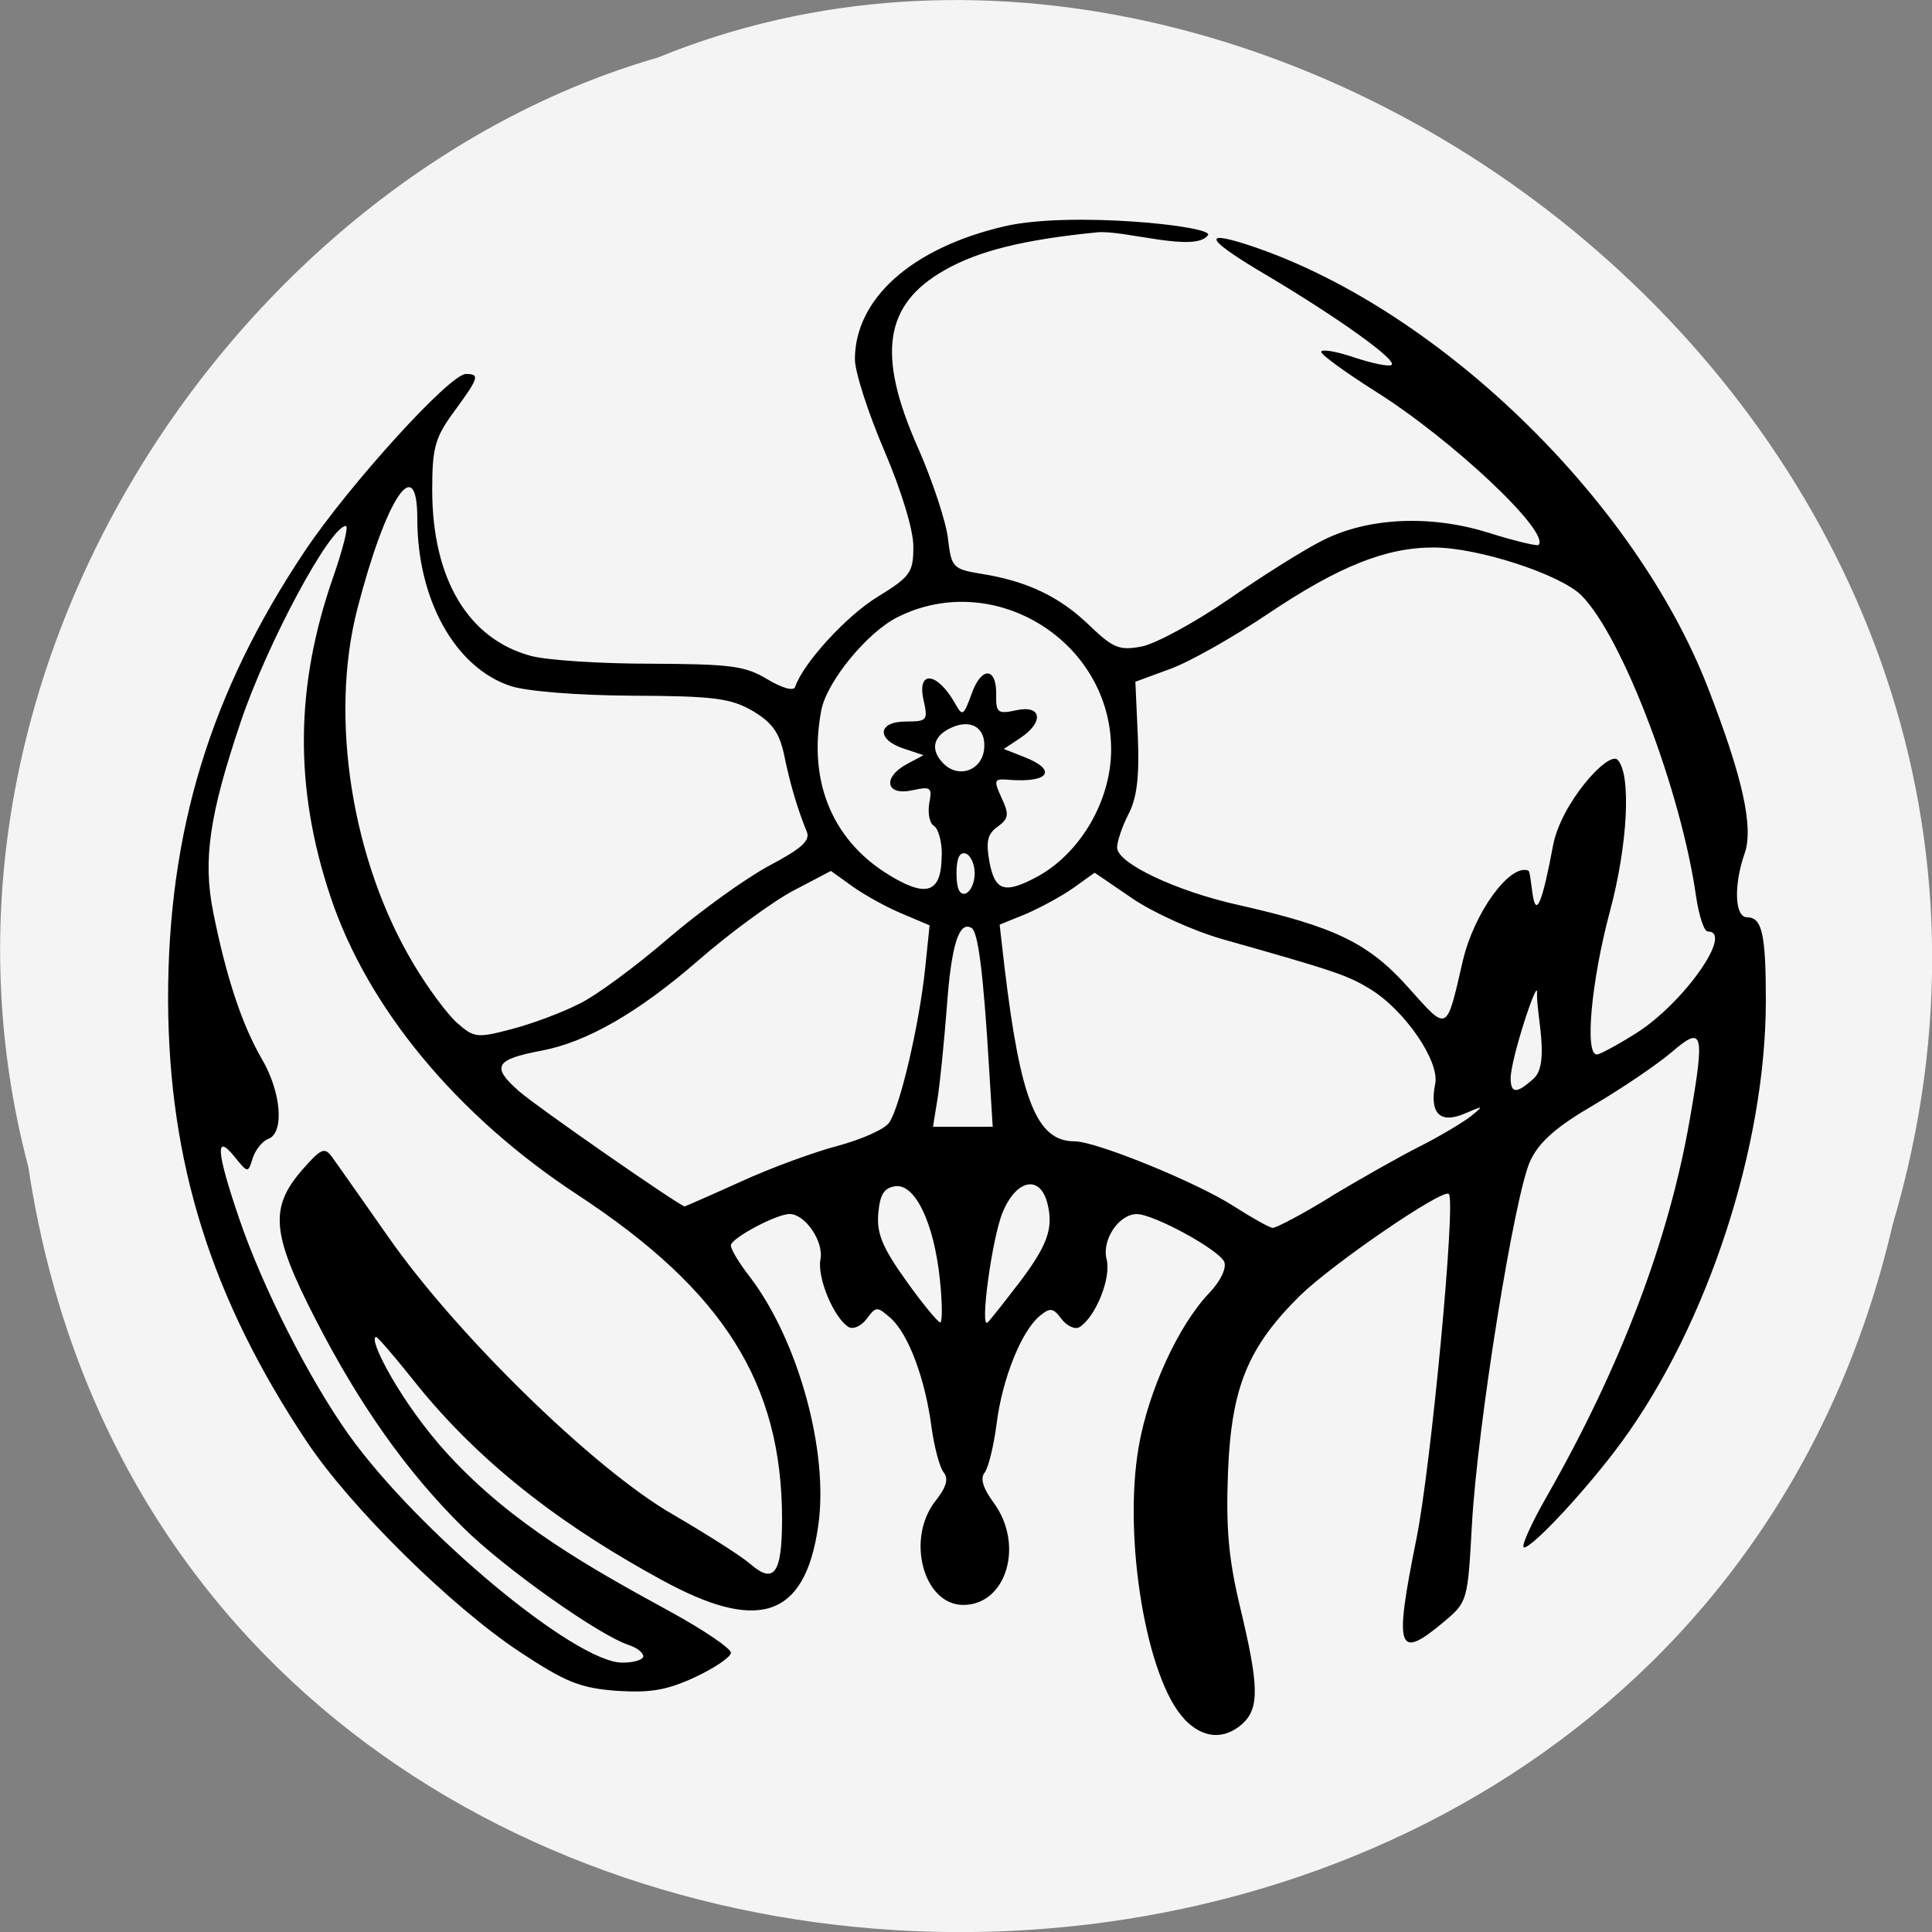 <svg xmlns="http://www.w3.org/2000/svg" viewBox="0 0 24 24"><rect x="0" y="0" width="24" height="24" fill="#808080" stroke="none"/><path d="m 0.352 14.496 c 1.859 12.363 20.363 12.734 23.16 0.715 c 2.879 -9.73 -7.547 -17.684 -15.34 -14.496 c -5.223 1.504 -9.438 7.672 -7.82 13.781" fill="#f4f4f4"/><path d="m 14.711 21.352 c -0.469 -0.492 -0.762 -2.242 -0.566 -3.379 c 0.121 -0.699 0.496 -1.516 0.883 -1.918 c 0.133 -0.141 0.211 -0.301 0.18 -0.379 c -0.059 -0.148 -0.875 -0.594 -1.086 -0.594 c -0.223 0 -0.438 0.32 -0.375 0.563 c 0.059 0.23 -0.137 0.715 -0.336 0.84 c -0.055 0.035 -0.156 -0.012 -0.223 -0.098 c -0.105 -0.141 -0.141 -0.148 -0.273 -0.039 c -0.227 0.188 -0.465 0.781 -0.535 1.34 c -0.035 0.273 -0.102 0.543 -0.148 0.605 c -0.059 0.07 -0.02 0.195 0.109 0.371 c 0.387 0.52 0.164 1.273 -0.375 1.273 c -0.496 0 -0.715 -0.824 -0.344 -1.293 c 0.133 -0.168 0.164 -0.273 0.102 -0.352 c -0.051 -0.059 -0.117 -0.313 -0.152 -0.559 c -0.078 -0.602 -0.285 -1.156 -0.504 -1.355 c -0.172 -0.152 -0.184 -0.152 -0.301 0.004 c -0.066 0.09 -0.168 0.137 -0.227 0.102 c -0.184 -0.117 -0.391 -0.613 -0.348 -0.84 c 0.043 -0.223 -0.191 -0.563 -0.383 -0.563 c -0.164 0 -0.73 0.301 -0.73 0.391 c 0 0.047 0.105 0.223 0.234 0.387 c 0.602 0.789 0.984 2.168 0.852 3.09 c -0.168 1.195 -0.789 1.309 -1.941 0.68 c -1.098 -0.598 -2.211 -1.371 -3.102 -2.5 c -0.227 -0.285 -0.43 -0.52 -0.449 -0.52 c -0.113 0 0.305 0.82 0.895 1.461 c 0.801 0.871 1.762 1.406 2.77 1.957 c 0.406 0.223 0.738 0.449 0.742 0.504 c 0 0.051 -0.199 0.188 -0.441 0.301 c -0.352 0.164 -0.555 0.199 -0.98 0.172 c -0.453 -0.035 -0.629 -0.105 -1.203 -0.484 c -0.855 -0.566 -2.094 -1.789 -2.641 -2.605 c -1.191 -1.785 -1.719 -3.469 -1.727 -5.488 c -0.004 -2.094 0.523 -3.824 1.699 -5.582 c 0.555 -0.828 1.801 -2.199 2 -2.199 c 0.176 0 0.164 0.043 -0.145 0.465 c -0.238 0.324 -0.273 0.449 -0.273 0.973 c 0 1.105 0.445 1.852 1.223 2.063 c 0.199 0.055 0.871 0.098 1.492 0.098 c 0.992 0.004 1.172 0.027 1.445 0.191 c 0.188 0.113 0.328 0.152 0.348 0.098 c 0.098 -0.293 0.633 -0.879 1.02 -1.117 c 0.414 -0.254 0.449 -0.305 0.449 -0.629 c 0 -0.207 -0.148 -0.691 -0.363 -1.195 c -0.199 -0.465 -0.363 -0.973 -0.363 -1.129 c 0 -0.742 0.688 -1.379 1.855 -1.652 c 0.816 -0.191 2.613 -0.004 2.531 0.109 c -0.156 0.223 -1.039 -0.066 -1.375 -0.035 c -0.906 0.09 -1.473 0.227 -1.902 0.473 c -0.746 0.426 -0.84 1.047 -0.324 2.207 c 0.18 0.41 0.348 0.918 0.371 1.125 c 0.043 0.359 0.059 0.379 0.418 0.438 c 0.566 0.09 0.973 0.285 1.34 0.641 c 0.293 0.281 0.371 0.313 0.645 0.262 c 0.172 -0.031 0.66 -0.297 1.082 -0.586 c 0.422 -0.293 0.945 -0.621 1.164 -0.73 c 0.566 -0.289 1.344 -0.324 2.066 -0.098 c 0.324 0.102 0.602 0.168 0.621 0.152 c 0.152 -0.156 -1.07 -1.309 -2.035 -1.914 c -0.363 -0.23 -0.664 -0.449 -0.664 -0.484 c 0 -0.039 0.188 -0.008 0.414 0.07 c 0.227 0.074 0.434 0.117 0.461 0.09 c 0.063 -0.063 -0.656 -0.578 -1.535 -1.102 c -0.75 -0.441 -0.844 -0.578 -0.273 -0.395 c 2.328 0.75 4.82 3.141 5.738 5.512 c 0.43 1.109 0.57 1.734 0.453 2.059 c -0.137 0.395 -0.121 0.789 0.031 0.789 c 0.188 0 0.234 0.211 0.234 1.035 c 0 1.809 -0.723 4.02 -1.789 5.48 c -0.414 0.566 -1.105 1.313 -1.215 1.313 c -0.043 0 0.086 -0.293 0.293 -0.652 c 0.914 -1.605 1.508 -3.176 1.766 -4.664 c 0.191 -1.094 0.168 -1.176 -0.23 -0.832 c -0.176 0.148 -0.605 0.441 -0.957 0.648 c -0.465 0.27 -0.684 0.461 -0.793 0.695 c -0.195 0.406 -0.66 3.301 -0.727 4.535 c -0.051 0.93 -0.055 0.949 -0.344 1.191 c -0.582 0.488 -0.625 0.363 -0.344 -1.031 c 0.18 -0.891 0.492 -4.195 0.402 -4.281 c -0.07 -0.074 -1.438 0.863 -1.848 1.262 c -0.648 0.641 -0.852 1.137 -0.895 2.184 c -0.027 0.699 0.004 1.078 0.152 1.695 c 0.234 0.973 0.238 1.246 0.027 1.441 c -0.23 0.203 -0.492 0.184 -0.723 -0.059 m -6.719 -0.777 c 0 -0.047 -0.078 -0.109 -0.176 -0.141 c -0.367 -0.117 -1.555 -0.957 -2.066 -1.465 c -0.703 -0.695 -1.289 -1.527 -1.836 -2.594 c -0.539 -1.051 -0.566 -1.371 -0.168 -1.836 c 0.246 -0.281 0.285 -0.297 0.383 -0.164 c 0.059 0.082 0.371 0.527 0.695 0.988 c 0.844 1.211 2.555 2.883 3.531 3.445 c 0.422 0.246 0.859 0.523 0.965 0.617 c 0.297 0.258 0.395 0.117 0.395 -0.555 c 0 -1.688 -0.727 -2.84 -2.539 -4.03 c -1.496 -0.98 -2.609 -2.32 -3.07 -3.703 c -0.453 -1.355 -0.441 -2.617 0.035 -3.977 c 0.121 -0.348 0.191 -0.629 0.156 -0.629 c -0.195 0 -0.98 1.461 -1.309 2.441 c -0.387 1.148 -0.469 1.707 -0.34 2.352 c 0.16 0.805 0.359 1.406 0.605 1.828 c 0.242 0.414 0.281 0.914 0.082 0.992 c -0.074 0.027 -0.16 0.133 -0.195 0.238 c -0.059 0.191 -0.059 0.191 -0.23 -0.02 c -0.238 -0.293 -0.223 -0.063 0.059 0.766 c 0.293 0.863 0.871 2 1.363 2.691 c 0.863 1.207 2.816 2.832 3.398 2.832 c 0.145 0 0.262 -0.035 0.262 -0.082 m 3.684 -4.676 c -0.074 -0.707 -0.309 -1.195 -0.555 -1.16 c -0.141 0.02 -0.191 0.105 -0.211 0.344 c -0.02 0.246 0.055 0.422 0.348 0.832 c 0.203 0.285 0.395 0.516 0.422 0.516 c 0.027 0 0.027 -0.238 -0.004 -0.531 m 0.961 0.07 c 0.375 -0.492 0.453 -0.703 0.375 -1.016 c -0.09 -0.359 -0.383 -0.305 -0.555 0.105 c -0.133 0.316 -0.289 1.469 -0.188 1.371 c 0.027 -0.023 0.191 -0.23 0.367 -0.461 m 3.895 -1.102 c 0.359 -0.215 0.855 -0.496 1.102 -0.621 c 0.25 -0.125 0.535 -0.297 0.637 -0.375 c 0.168 -0.137 0.164 -0.137 -0.074 -0.035 c -0.309 0.133 -0.441 -0.004 -0.367 -0.371 c 0.055 -0.281 -0.379 -0.914 -0.809 -1.176 c -0.281 -0.172 -0.445 -0.227 -1.84 -0.621 c -0.355 -0.102 -0.855 -0.328 -1.113 -0.504 l -0.469 -0.32 l -0.262 0.188 c -0.145 0.102 -0.41 0.246 -0.59 0.324 l -0.328 0.133 l 0.059 0.516 c 0.199 1.668 0.402 2.176 0.871 2.176 c 0.27 0 1.523 0.512 1.977 0.805 c 0.227 0.145 0.441 0.266 0.484 0.27 c 0.039 0.004 0.367 -0.168 0.723 -0.387 m -7.328 -0.188 c 0.375 -0.172 0.922 -0.371 1.207 -0.445 c 0.289 -0.078 0.574 -0.203 0.633 -0.285 c 0.133 -0.184 0.375 -1.211 0.449 -1.922 l 0.055 -0.531 l -0.332 -0.141 c -0.184 -0.074 -0.461 -0.227 -0.617 -0.336 l -0.277 -0.199 l -0.461 0.242 c -0.254 0.133 -0.789 0.523 -1.188 0.871 c -0.746 0.648 -1.387 1.016 -1.953 1.121 c -0.574 0.109 -0.621 0.199 -0.266 0.508 c 0.23 0.199 1.945 1.391 2.051 1.426 c 0.004 0 0.32 -0.137 0.699 -0.309 m 3.082 -1.422 c -0.07 -1.176 -0.137 -1.68 -0.215 -1.727 c -0.156 -0.098 -0.254 0.207 -0.309 0.98 c -0.035 0.445 -0.086 0.961 -0.117 1.148 l -0.055 0.34 h 0.742 m 6.719 -0.598 c 0.207 -0.184 0.031 -0.797 0.043 -1.074 c 0.004 -0.176 -0.324 0.82 -0.328 1.066 c 0 0.195 0.074 0.199 0.285 0.008 m 1.277 -0.566 c 0.586 -0.371 1.215 -1.262 0.887 -1.262 c -0.047 0 -0.109 -0.195 -0.145 -0.43 c -0.184 -1.309 -0.918 -3.238 -1.426 -3.746 c -0.266 -0.262 -1.285 -0.594 -1.836 -0.594 c -0.594 0 -1.176 0.234 -2.051 0.82 c -0.434 0.293 -0.98 0.602 -1.219 0.688 l -0.434 0.16 l 0.031 0.688 c 0.02 0.492 -0.012 0.758 -0.117 0.957 c -0.078 0.152 -0.141 0.34 -0.141 0.414 c 0 0.195 0.734 0.543 1.512 0.715 c 1.191 0.27 1.609 0.469 2.102 1.02 c 0.5 0.559 0.473 0.57 0.68 -0.324 c 0.137 -0.594 0.582 -1.211 0.813 -1.125 c 0.063 0.023 0.039 1.133 0.309 -0.313 c 0.098 -0.52 0.684 -1.176 0.801 -1.063 c 0.172 0.176 0.129 1.055 -0.098 1.895 c -0.227 0.852 -0.313 1.766 -0.16 1.766 c 0.039 0 0.262 -0.121 0.492 -0.266 m -13.14 -0.359 c 0.219 -0.105 0.719 -0.477 1.117 -0.82 c 0.398 -0.34 0.961 -0.746 1.254 -0.902 c 0.406 -0.215 0.512 -0.313 0.461 -0.426 c -0.109 -0.266 -0.207 -0.59 -0.281 -0.957 c -0.059 -0.27 -0.148 -0.395 -0.391 -0.539 c -0.273 -0.156 -0.477 -0.184 -1.496 -0.188 c -0.691 -0.004 -1.313 -0.055 -1.512 -0.121 c -0.688 -0.23 -1.156 -1.074 -1.156 -2.078 c 0 -0.844 -0.391 -0.254 -0.746 1.125 c -0.348 1.352 -0.066 3.129 0.699 4.406 c 0.176 0.297 0.422 0.629 0.543 0.734 c 0.207 0.184 0.25 0.188 0.668 0.078 c 0.246 -0.063 0.625 -0.203 0.84 -0.313 m 4.512 -1.855 c 0 -0.164 -0.043 -0.324 -0.098 -0.359 c -0.055 -0.031 -0.078 -0.156 -0.059 -0.277 c 0.039 -0.203 0.023 -0.215 -0.215 -0.164 c -0.328 0.07 -0.367 -0.164 -0.059 -0.328 l 0.203 -0.109 l -0.246 -0.082 c -0.344 -0.113 -0.324 -0.336 0.027 -0.336 c 0.266 0 0.277 -0.016 0.219 -0.27 c -0.082 -0.375 0.172 -0.344 0.391 0.043 c 0.094 0.168 0.105 0.16 0.207 -0.117 c 0.121 -0.344 0.313 -0.336 0.305 0.016 c -0.004 0.219 0.023 0.238 0.25 0.188 c 0.316 -0.07 0.348 0.145 0.051 0.344 l -0.207 0.137 l 0.25 0.098 c 0.422 0.164 0.316 0.324 -0.184 0.285 c -0.188 -0.016 -0.195 0 -0.094 0.223 c 0.098 0.207 0.09 0.258 -0.047 0.359 c -0.129 0.09 -0.148 0.188 -0.102 0.441 c 0.066 0.352 0.184 0.395 0.566 0.195 c 0.551 -0.285 0.945 -0.949 0.945 -1.594 c 0 -1.344 -1.453 -2.246 -2.652 -1.645 c -0.379 0.188 -0.883 0.805 -0.949 1.16 c -0.172 0.91 0.156 1.66 0.914 2.086 c 0.418 0.238 0.582 0.156 0.582 -0.293 m 0.41 0.23 c 0 -0.113 -0.051 -0.227 -0.113 -0.246 c -0.074 -0.023 -0.113 0.059 -0.113 0.246 c 0 0.188 0.039 0.273 0.113 0.25 c 0.063 -0.023 0.113 -0.133 0.113 -0.25 m 0.117 -1.539 c 0.031 -0.277 -0.176 -0.395 -0.441 -0.254 c -0.199 0.105 -0.223 0.27 -0.063 0.43 c 0.188 0.188 0.473 0.086 0.504 -0.176"/></svg>